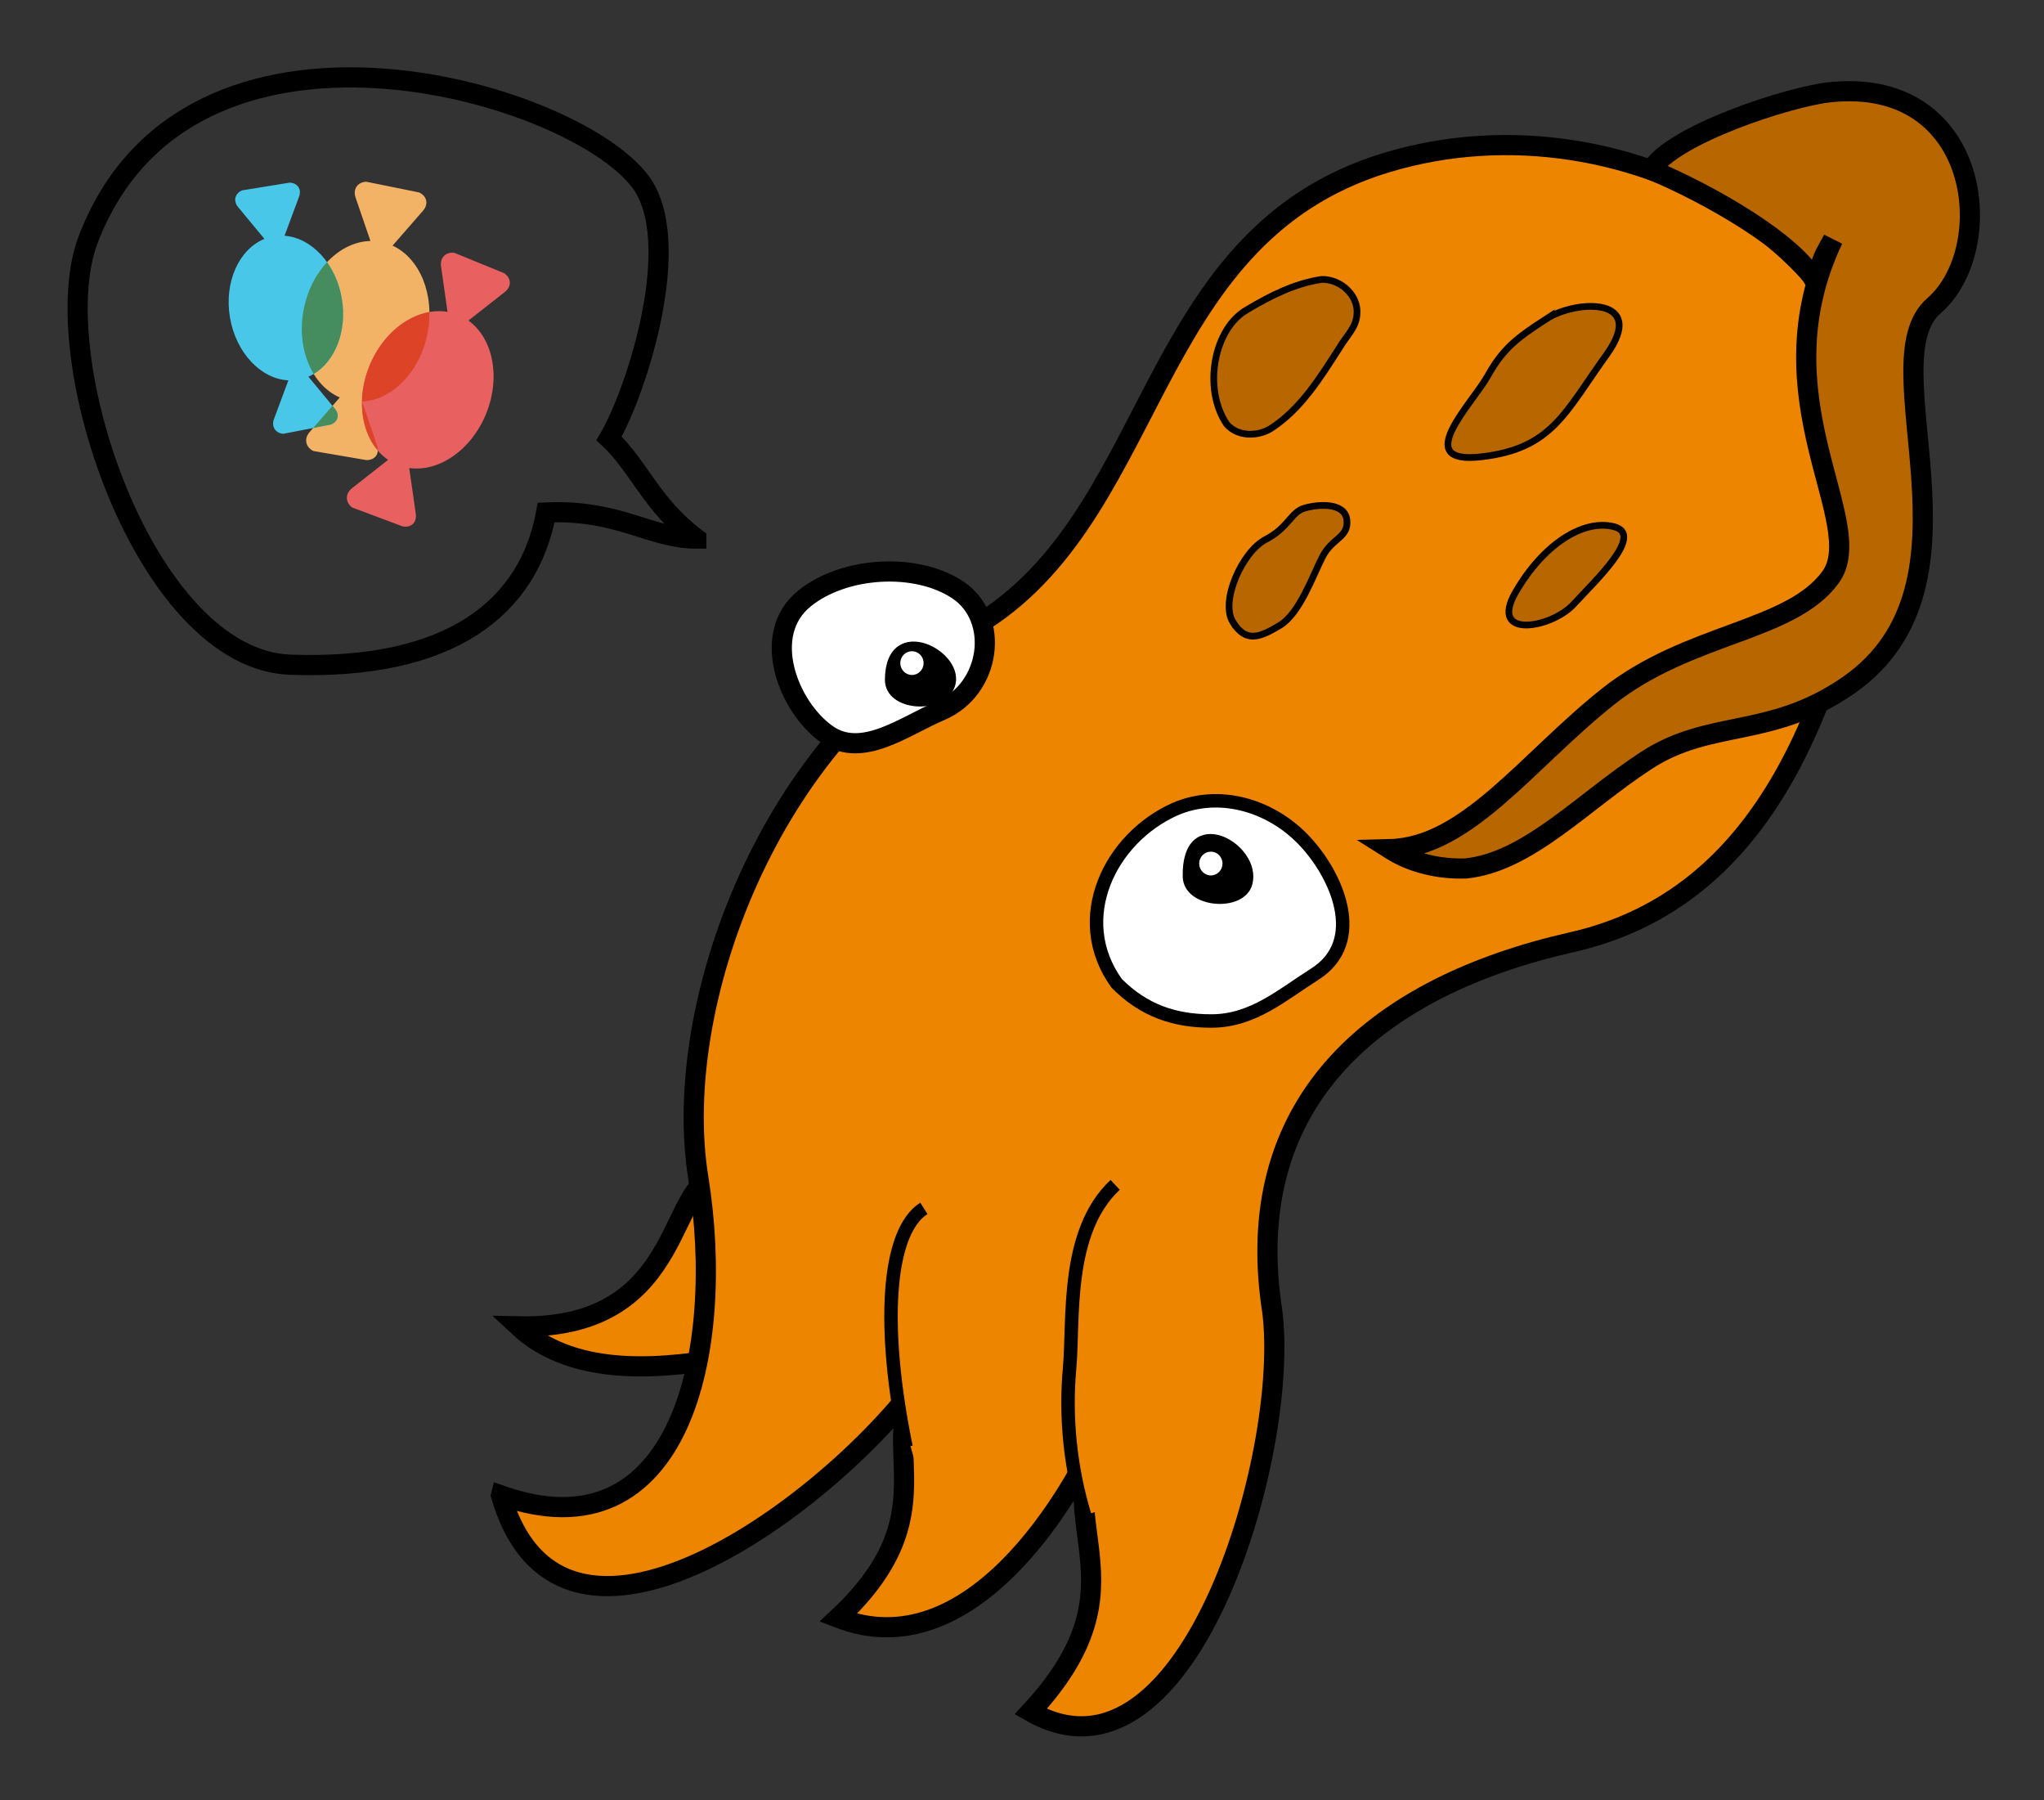 <?xml version="1.0" encoding="UTF-8" standalone="no"?>
<!-- Created with Inkscape (http://www.inkscape.org/) -->

<svg
   xmlns:dc="http://purl.org/dc/elements/1.1/"
   xmlns:cc="http://creativecommons.org/ns#"
   xmlns:rdf="http://www.w3.org/1999/02/22-rdf-syntax-ns#"
   xmlns:svg="http://www.w3.org/2000/svg"
   xmlns="http://www.w3.org/2000/svg"
   xmlns:sodipodi="http://sodipodi.sourceforge.net/DTD/sodipodi-0.dtd"
   xmlns:inkscape="http://www.inkscape.org/namespaces/inkscape"
   width="303.954"
   height="267.618"
   id="svg3533"
   version="1.1"
   inkscape:version="0.48.5 r10040"
   sodipodi:docname="New document 7">
  <rect width="100%" height="100%" fill="#333333" stroke="none"/>
  <defs
     id="defs3535">
    <clipPath
       id="clipPath56"
       clipPathUnits="userSpaceOnUse">
      <path
         inkscape:connector-curvature="0"
         id="path58"
         d="m 453.433,501.654 116.612,0 0,-255.767 -116.612,0 0,255.767 z" />
    </clipPath>
    <clipPath
       id="clipPath40"
       clipPathUnits="userSpaceOnUse">
      <path
         inkscape:connector-curvature="0"
         id="path42"
         d="m 574.792,430.29 165.998,0 0,-278.96 -165.998,0 0,278.96 z" />
    </clipPath>
    <clipPath
       id="clipPath24"
       clipPathUnits="userSpaceOnUse">
      <path
         inkscape:connector-curvature="0"
         id="path26"
         d="m 527.939,502.574 130.009,0 0,-283.446 -130.009,0 0,283.446 z" />
    </clipPath>
    <clipPath
       id="clipPath16"
       clipPathUnits="userSpaceOnUse">
      <path
         inkscape:connector-curvature="0"
         id="path18"
         d="M 0,612 792,612 792,0 0,0 0,612 z" />
    </clipPath>
  </defs>
  <sodipodi:namedview
     id="base"
     pagecolor="#ffffff"
     bordercolor="#666666"
     borderopacity="1.0"
     inkscape:pageopacity="0.0"
     inkscape:pageshadow="2"
     inkscape:zoom="1.4"
     inkscape:cx="136.61355"
     inkscape:cy="160.68901"
     inkscape:document-units="px"
     inkscape:current-layer="layer1"
     showgrid="false"
     fit-margin-top="10"
     fit-margin-left="10"
     fit-margin-right="10"
     fit-margin-bottom="10"
     inkscape:window-width="934"
     inkscape:window-height="785"
     inkscape:window-x="20"
     inkscape:window-y="20"
     inkscape:window-maximized="0" />
  <g
     inkscape:label="Layer 1"
     inkscape:groupmode="layer"
     id="layer1"
     transform="translate(-400.267,112.432)">
    <path
       style="fill:#ee8500;fill-opacity:1;stroke:#000000;stroke-width:3;stroke-linecap:butt;stroke-linejoin:miter;stroke-miterlimit:4;stroke-opacity:1;stroke-dasharray:none"
       d="m 508.107,62.413 c -9.037,-1.054 -4.805,22.915 -30.731,22.344 8.66,8.079 22.772,6.062 31.319,4.59 4.727,-1.086 8.97,-4.061 11.775,-7.991 1.578,-2.591 0.973,-6.258 -1.512,-8.068 -2.252,-2.044 -4.494,-4.178 -5.991,-6.855 -1.351,-1.641 -3.271,-2.645 -4.859,-4.019 z"
       id="path4502"
       inkscape:connector-curvature="0"
       sodipodi:nodetypes="ccccccc" />
    <path
       style="fill:#ee8500;fill-opacity:1;stroke:#000000;stroke-width:3;stroke-linecap:butt;stroke-linejoin:miter;stroke-miterlimit:4;stroke-opacity:1;stroke-dasharray:none"
       d="m 474.772,109.89 c 26.759,9.468 33.465,-21.606 29.334,-47.249 -4.131,-25.643 10.664,-65.386 39.788,-81.205 29.125,-15.819 25.707,-58.521 62.509,-69.683 36.802,-11.162 78.466,15.025 72.799,47.775 -5.666,32.75 -16.317,61.58 -45.204,68.117 -28.887,6.536 -48.884,23.304 -44.706,53.743 3.423,20.236 -11.931,74.311 -35.758,60.642 17.942,-19.353 1.879,-28.055 10.83,-42.905 -4.587,10.847 -19.762,36.628 -39.453,28.96 17.915,-16.763 3.613,-26.799 13.733,-37.547 -12.168,18.635 -54.587,51.409 -63.872,19.354 z"
       id="path3573"
       inkscape:connector-curvature="0"
       sodipodi:nodetypes="czzzzzcccccc" />
    <path
       style="fill:#b86700;fill-opacity:1;stroke:#000000;stroke-width:3;stroke-linecap:butt;stroke-linejoin:miter;stroke-miterlimit:4;stroke-opacity:1;stroke-dasharray:none"
       d="m 606.98,13.804 c 11.465,-0.3 20.379,-13.11 32.387,-22.658 12.007,-9.548 27.143,-9.632 33.087,-17.727 5.943,-8.096 -10.872,-26.567 0.401,-50.264 -1.416,2.679 -1.502,2.227 -2.522,6.576 -2.762,-5.931 -16.292,-13.499 -24.502,-16.906 3.04,-5.193 20.429,-10.906 26.593,-11.548 22.509,-2.346 25.166,23.311 15.424,31.756 -9.742,8.445 8.991,41.321 -12.657,56.382 C 663.59,-2.514 654.659,-5.607 645.116,0.602 635.573,6.81 627.512,15.738 618.224,16.679 c -3.914,0.124 -7.913,-0.765 -11.244,-2.875 z"
       id="path3575"
       inkscape:connector-curvature="0"
       sodipodi:nodetypes="cszcccsssscc" />
    <path
       style="fill:#ffffff;fill-opacity:1;stroke:#000000;stroke-width:2;stroke-linecap:butt;stroke-linejoin:miter;stroke-miterlimit:4;stroke-opacity:1;stroke-dasharray:none"
       d="m 574.96,7.881 c 6.503,-2.841 14.088,-0.676 19.082,4.474 5.067,5.227 9.408,15.212 1.71,20.059 -4.749,2.99 -9.111,6.923 -15.3,6.943 -5.528,0.018 -10.119,-1.557 -14.135,-5.606 -6.909,-9.609 -0.958,-21.578 8.644,-25.87 z"
       id="path3577"
       inkscape:connector-curvature="0"
       sodipodi:nodetypes="cssscc" />
    <path
       style="fill:#ffffff;fill-opacity:1;stroke:#000000;stroke-width:3;stroke-linecap:butt;stroke-linejoin:miter;stroke-miterlimit:4;stroke-opacity:1;stroke-dasharray:none"
       d="m 523.259,-3.247 c -5.737,-4.022 -10.008,-14.847 -3.362,-20.213 5.918,-4.778 16.585,-5.385 22.772,-1.292 6.374,4.217 4.997,14.789 -2.56,17.986 -5.345,2.261 -11.63,7.178 -16.849,3.519 z"
       id="path3579"
       inkscape:connector-curvature="0"
       sodipodi:nodetypes="sssss" />
    <path
       style="fill:#000000;fill-opacity:1;stroke:#000000;stroke-width:1;stroke-linecap:butt;stroke-linejoin:miter;stroke-miterlimit:4;stroke-opacity:1;stroke-dasharray:none"
       d="m 586.013,18.913 c -0.991,3.824 -9.276,3.196 -9.368,-1.008 -0.232,-10.648 10.81,-4.558 9.368,1.008 z"
       id="path3581"
       inkscape:connector-curvature="0"
       sodipodi:nodetypes="sss" />
    <path
       style="fill:#b86700;fill-opacity:1;stroke:#000000;stroke-width:1;stroke-linecap:butt;stroke-linejoin:miter;stroke-miterlimit:4;stroke-opacity:1;stroke-dasharray:none"
       d="m 585.784,-66.435 c 3.402,-2.038 7.061,-3.869 11.019,-4.456 2.766,-0.08 5.543,2.354 5.244,5.231 -0.106,1.94 -1.655,3.295 -2.564,4.878 -2.864,4.458 -5.761,9.192 -10.32,12.113 -2.009,1.168 -4.904,1.149 -6.494,-0.723 -3.572,-5.306 -1.896,-14.292 3.114,-17.043 z"
       id="path3583"
       inkscape:connector-curvature="0"
       sodipodi:nodetypes="ccccccc" />
    <path
       style="fill:#b86700;fill-opacity:1;stroke:#000000;stroke-width:1;stroke-linecap:butt;stroke-linejoin:miter;stroke-miterlimit:4;stroke-opacity:1;stroke-dasharray:none"
       d="m 630.223,-65.029 c 4.499,-2.903 15.13,-3.259 8.931,5.351 -6.199,8.61 -8.082,13.954 -18.624,15.159 -10.542,1.206 -1.318,-7.938 0.946,-11.987 2.264,-4.049 4.248,-5.621 8.747,-8.524 z"
       id="path3585"
       inkscape:connector-curvature="0"
       sodipodi:nodetypes="zzzzz" />
    <path
       style="fill:#b86700;fill-opacity:1;stroke:#000000;stroke-width:1;stroke-linecap:butt;stroke-linejoin:miter;stroke-miterlimit:4;stroke-opacity:1;stroke-dasharray:none"
       d="m 583.608,-19.941 c -1.95,-3.123 1.429,-10.511 4.861,-12.283 3.431,-1.772 3.729,-4.079 5.827,-4.677 2.098,-0.598 5.973,-0.836 6.259,1.77 0.286,2.606 -2.164,2.655 -3.605,5.43 -1.441,2.775 -3.394,8.471 -6.376,10.251 -2.981,1.78 -5.015,2.631 -6.965,-0.492 z"
       id="path3587"
       inkscape:connector-curvature="0"
       sodipodi:nodetypes="zzzzzzz" />
    <path
       style="fill:#b86700;fill-opacity:1;stroke:#000000;stroke-width:1;stroke-linecap:butt;stroke-linejoin:miter;stroke-miterlimit:4;stroke-opacity:1;stroke-dasharray:none"
       d="m 640.25,-34.138 c 4.617,1.148 -2.678,7.946 -5.97,11.532 -3.293,3.587 -12.701,5.261 -8.639,-1.78 4.062,-7.041 9.992,-10.9 14.609,-9.752 z"
       id="path3591"
       inkscape:connector-curvature="0"
       sodipodi:nodetypes="zzzz" />
    <path
       style="fill:none;stroke:#000000;stroke-width:3;stroke-linecap:butt;stroke-linejoin:miter;stroke-miterlimit:4;stroke-opacity:1;stroke-dasharray:none"
       d="m 503.804,-32.363 c -6.696,-5.06 -8.421,-10.599 -12.961,-14.896 4.056,-6.898 11.342,-29.298 4.634,-38.193 -10.287,-13.642 -67.306,-30.222 -82.111,8.667 -6.575,17.271 8.489,62.4 30.064,63.173 23.945,0.858 35.493,-8.583 38.057,-22.631 10.774,-0.489 15.535,3.871 22.317,3.88 z"
       id="path3593"
       inkscape:connector-curvature="0"
       sodipodi:nodetypes="ccssscc" />
    <path
       inkscape:connector-curvature="0"
       id="path4480"
       d="m 541.727,-10.373 c -1.478,3.664 -9.39,3.197 -9.368,-1.008 0.052,-9.636 11.279,-3.73 9.368,1.008 z"
       style="fill:#000000;fill-opacity:1;stroke:#000000;stroke-width:1;stroke-linecap:butt;stroke-linejoin:miter;stroke-miterlimit:4;stroke-opacity:1;stroke-dasharray:none"
       sodipodi:nodetypes="sss" />
    <path
       style="fill:#ee8500;fill-opacity:1;stroke:none"
       d="m 567.549,108.915 c -1.188,1.135 -3.802,3.712 -5.456,3.659 -1.452,-5.303 -3.553,-11.377 -2.804,-16.326 12.258,-3.652 14.141,4.962 8.259,12.666 z"
       id="path4647"
       inkscape:connector-curvature="0"
       sodipodi:nodetypes="cccc" />
    <path
       style="fill:none;stroke:#000000;stroke-width:2;stroke-linecap:butt;stroke-linejoin:miter;stroke-miterlimit:4;stroke-opacity:1;stroke-dasharray:none"
       d="m 561.66,113.173 c -2.244,-7.266 -2.998,-14.911 -2.342,-22.157 0.656,-7.246 -0.697,-20.295 6.778,-27.298"
       id="path4542"
       inkscape:connector-curvature="0"
       sodipodi:nodetypes="csc" />
    <path
       sodipodi:nodetypes="cccc"
       inkscape:connector-curvature="0"
       id="path4696"
       d="m 542.102,102.397 c -1.188,1.135 -3.802,3.712 -5.456,3.659 -1.452,-5.303 -3.553,-11.377 -2.804,-16.326 12.258,-3.652 14.141,4.962 8.259,12.666 z"
       style="fill:#ee8500;fill-opacity:1;stroke:none" />
    <path
       style="fill:none;stroke:#000000;stroke-width:2;stroke-linecap:butt;stroke-linejoin:miter;stroke-miterlimit:4;stroke-opacity:1;stroke-dasharray:none"
       d="m 535.002,102.693 c -3.671,-17.868 -2.847,-31.99 2.652,-35.482"
       id="path4540"
       inkscape:connector-curvature="0"
       sodipodi:nodetypes="cc" />
    <g
       transform="matrix(0.146,0,0,-0.146,368.067,-12.04)"
       inkscape:label="CoughDropLogoFinal"
       id="g10">
      <g
         id="g22" />
      <path
         inkscape:connector-curvature="0"
         id="path34"
         style="fill:#f2b367;fill-opacity:1;fill-rule:nonzero;stroke:none"
         d="m 655.971,348.113 c 7.729,39.422 -7.838,76.561 -35.549,89.412 l 31.007,35.555 c 5.855,6.713 3.953,15.092 -4.227,18.619 l -53.589,10.875 c -8.901,-0.381 -13.82,-7.588 -10.934,-16.016 l 15.18,-44.316 c -30.988,-0.696 -60.107,-29.451 -67.942,-69.416 -7.836,-39.966 8.27,-77.585 36.702,-89.931 l -30.79,-35.304 c -5.855,-6.715 -4.079,-15.371 3.945,-19.238 l 53.861,-9.222 c 8.906,-0.188 13.831,6.553 10.945,14.981 l -15.288,44.631 c 30.512,1.436 58.95,29.948 66.679,69.37" />
      <g
         id="g38" />
      <path
         inkscape:connector-curvature="0"
         id="path50"
         style="fill:#e86060;fill-opacity:1;fill-rule:nonzero;stroke:none"
         d="m 715.839,266.717 c 14.969,37.279 6.63,76.675 -18.188,94.485 l 37.113,29.124 c 7.009,5.499 6.707,14.086 -0.668,19.081 l -50.607,20.712 c -8.815,1.291 -14.996,-4.868 -13.738,-13.686 l 6.618,-46.376 c -30.57,5.116 -64.556,-17.682 -79.732,-55.473 -15.177,-37.793 -6.395,-77.763 19.224,-95.211 l -36.853,-28.919 c -7.008,-5.499 -6.884,-14.335 0.275,-19.635 l 51.183,-19.14 c 8.714,-1.851 14.813,3.85 13.555,12.668 l -6.665,46.704 c 30.242,-4.299 63.513,18.387 78.483,55.666" />
      <g
         id="g54" />
      <path
         inkscape:connector-curvature="0"
         id="path66"
         style="fill:#49c7e8;fill-opacity:1;fill-rule:nonzero;stroke:none"
         d="m 568.706,383.614 c -6.031,35.631 -30.94,61.934 -58.346,63.937 l 14.787,39.78 c 2.793,7.511 -1.472,13.956 -9.477,14.323 l -48.554,-7.888 c -7.369,-3.151 -9.217,-10.781 -4.109,-16.954 l 26.867,-32.466 c -25.856,-10.44 -41.216,-43.896 -35.102,-80.018 6.115,-36.124 31.631,-62.659 59.482,-64.007 l -14.684,-39.5 c -2.792,-7.512 1.455,-14.233 9.437,-14.934 l 48.257,9.366 c 7.554,2.673 9.555,9.913 4.446,16.086 l -27.056,32.697 c 25.219,10.912 40.084,43.946 34.052,79.578" />
      <path
         inkscape:connector-curvature="0"
         id="path3121"
         transform="matrix(0.8,0,0,-0.8,0,612)"
         d="m 692.062,239.219 c -14.202,15.178 -24.972,35.855 -29.656,59.75 -6.054,30.876 -0.663,60.6 12.719,82.469 27.323,-16.312 42.728,-54.747 35.75,-95.969 -2.986,-17.643 -9.693,-33.43 -18.812,-46.25 z M 699,422.031 674.344,450.25 l 22.25,-4.312 c 9.443,-3.341 11.918,-12.409 5.531,-20.125 L 699,422.031 z"
         style="fill:#458c5e;fill-opacity:1;fill-rule:nonzero;stroke:none" />
      <path
         inkscape:connector-curvature="0"
         id="path3909"
         transform="matrix(0.8,0,0,-0.8,0,612)"
         d="m 822.406,302.625 c -31.108,5.468 -61.421,31.296 -76.625,69.156 C 729.691,411.848 735.186,453.854 756.75,479 c 0.11,-2.061 -0.23,-4.284 -1.031,-6.625 L 736.625,416.562 c 38.14,-1.795 73.683,-37.441 83.344,-86.719 1.811,-9.24 2.582,-18.361 2.438,-27.219 z"
         style="fill:#dc4327;fill-opacity:1;fill-rule:nonzero;stroke:none" />
    </g>
    <path
       sodipodi:type="arc"
       style="fill:#ffffff;fill-opacity:1;stroke:none"
       id="path4797"
       sodipodi:cx="534.37073"
       sodipodi:cy="-32.541653"
       sodipodi:rx="13.131983"
       sodipodi:ry="13.384521"
       d="m 547.503,-32.542 c 0,7.392 -5.879,13.385 -13.132,13.385 -7.253,0 -13.132,-5.992 -13.132,-13.385 0,-7.392 5.879,-13.385 13.132,-13.385 7.235,0 13.107,5.964 13.132,13.338"
       sodipodi:start="0"
       sodipodi:end="6.2796911"
       sodipodi:open="true"
       transform="matrix(0.132,0,0,0.132,509.789,20.244)" />
    <path
       transform="matrix(0.132,0,0,0.132,465.342,-9.556)"
       sodipodi:open="true"
       sodipodi:end="6.2796911"
       sodipodi:start="0"
       d="m 547.503,-32.542 c 0,7.392 -5.879,13.385 -13.132,13.385 -7.253,0 -13.132,-5.992 -13.132,-13.385 0,-7.392 5.879,-13.385 13.132,-13.385 7.235,0 13.107,5.964 13.132,13.338"
       sodipodi:ry="13.384521"
       sodipodi:rx="13.131983"
       sodipodi:cy="-32.541653"
       sodipodi:cx="534.37073"
       id="path4799"
       style="fill:#ffffff;fill-opacity:1;stroke:none"
       sodipodi:type="arc" />
  </g>
</svg>
